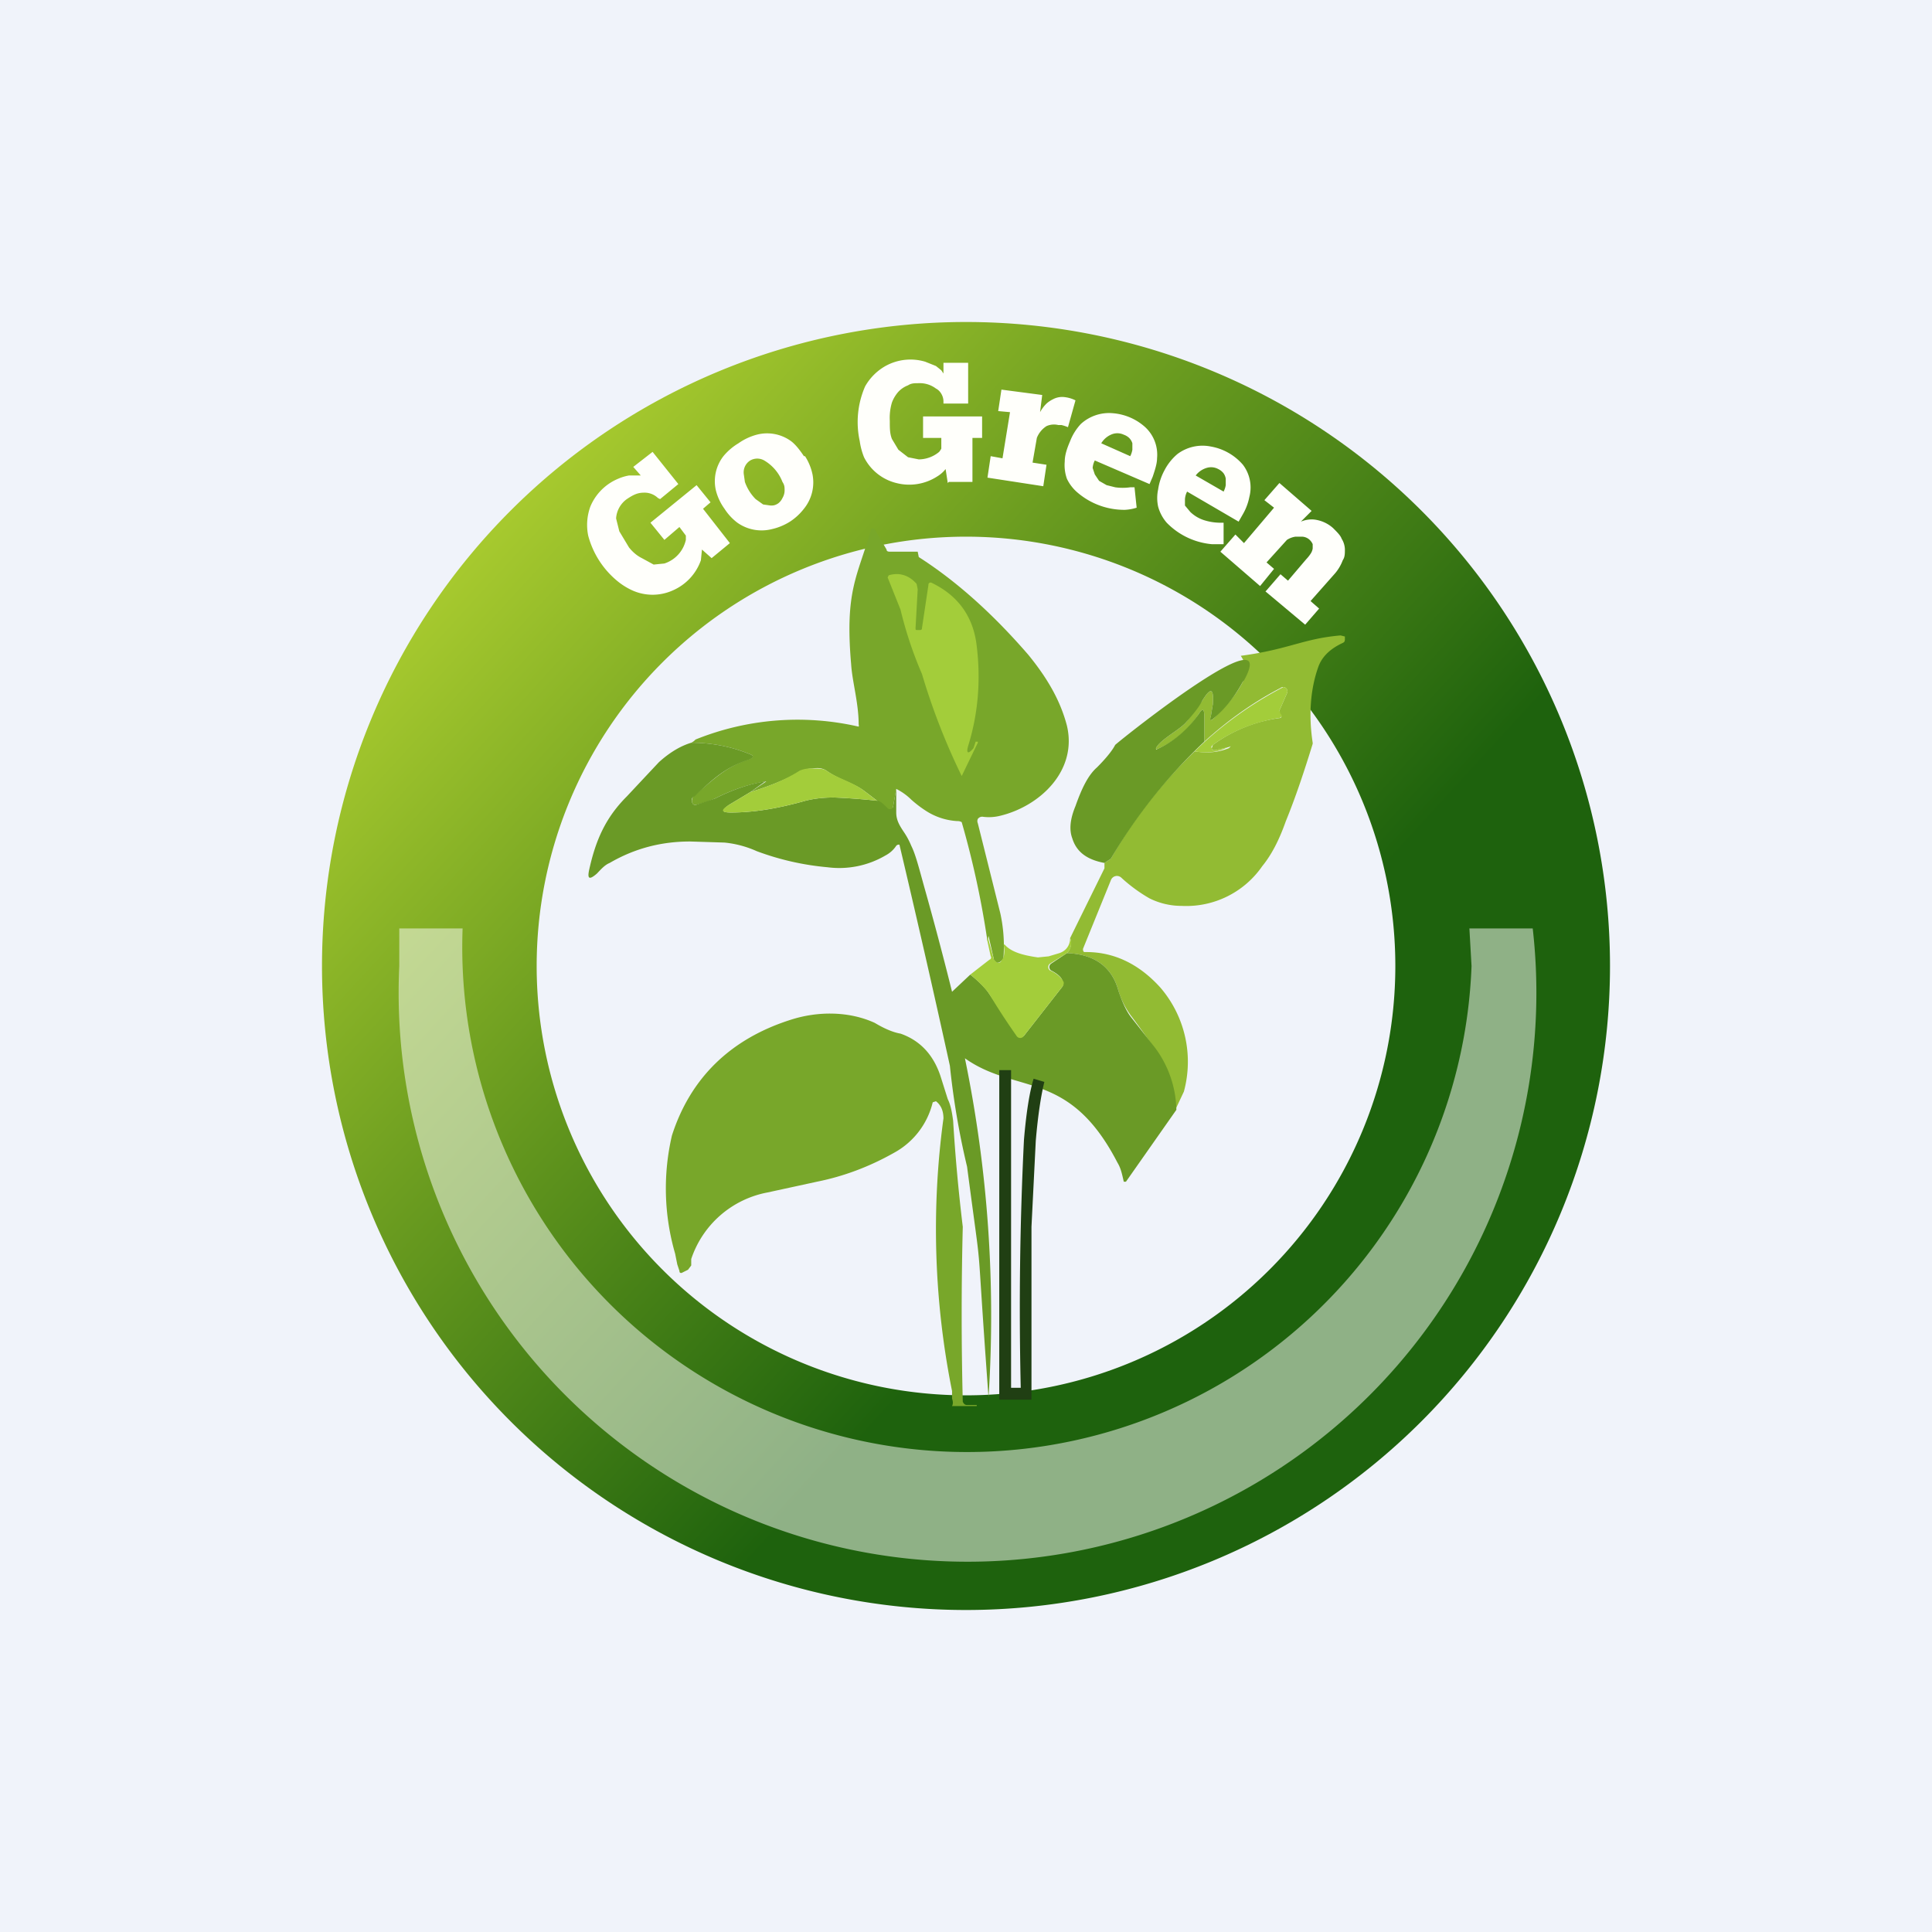 <!-- by TradingView --><svg width="18" height="18" viewBox="0 0 18 18" xmlns="http://www.w3.org/2000/svg"><path fill="#F0F3FA" d="M0 0h18v18H0z"/><path fill-rule="evenodd" d="M9 15A6 6 0 1 0 9 3a6 6 0 0 0 0 12Zm0-2a4 4 0 1 0 0-8 4 4 0 0 0 0 8Z" fill="url(#a)"/><path d="m8.55 5.14.01.05c.36.23.7.54 1.02.91.18.22.3.43.36.66.1.42-.25.75-.62.84a.43.43 0 0 1-.16.01.05.05 0 0 0-.05.02.05.05 0 0 0 0 .04l.21.84a1.44 1.44 0 0 1 .03.4c0 .02 0 .04-.02.04a.05.05 0 0 1-.04.02.04.04 0 0 1-.03-.03l-.05-.22-.01.05a8.4 8.4 0 0 0-.24-1.11.07.07 0 0 0-.04-.01.6.6 0 0 1-.3-.1 1.08 1.08 0 0 1-.13-.1.55.55 0 0 0-.14-.1l-.03.17a.03.03 0 0 1-.06.01 9.06 9.06 0 0 0-.22-.17c-.1-.07-.23-.1-.34-.18-.03-.02-.07-.03-.13-.02a.26.26 0 0 0-.12.03c-.14.08-.3.14-.46.19l.15-.1c.01 0 .01 0 0 0-.14.02-.3.07-.48.16a1.1 1.1 0 0 1-.18.06.03.03 0 0 1-.03-.02c-.01-.02 0-.05.01-.06.2-.17.3-.27.5-.34.07-.02.07-.04.01-.06-.15-.06-.33-.1-.53-.1a.13.13 0 0 0 .04-.03A2.54 2.54 0 0 1 8 6.77a.03.03 0 0 0 0-.02c0-.2-.06-.4-.07-.56-.06-.69.06-.82.18-1.24 0-.04.03-.04.05 0l.1.17c0 .02.02.02.04.02h.25Z" fill="#78A72A"/><path d="M12.23 6.93c-.08.26-.16.5-.25.72-.06.17-.13.31-.22.42a.86.86 0 0 1-.75.37.67.67 0 0 1-.3-.07 1.46 1.46 0 0 1-.26-.19.06.06 0 0 0-.1.02l-.26.64v.01a.03.03 0 0 0 .01.02h.02c.27 0 .5.12.69.33a1.06 1.06 0 0 1 .22.97l-.08.17a1 1 0 0 0-.2-.58 8 8 0 0 0-.2-.28.77.77 0 0 1-.13-.25c-.06-.22-.22-.34-.48-.35a.13.13 0 0 0 .03-.14l.32-.65v-.05l.06-.04c.21-.37.47-.7.78-1 .12.02.22.01.32-.03.02-.02.02-.02 0-.01l-.13.03c-.02 0-.03 0-.03-.02l.01-.03a1.36 1.36 0 0 1 .62-.25c.02 0 .03-.02 0-.04v-.03l.07-.16a.04.04 0 0 0-.01-.05.04.04 0 0 0-.05 0c-.25.13-.49.3-.71.5v-.24c0-.07-.02-.07-.05-.02a.87.87 0 0 1-.39.33c-.02 0-.02 0-.01-.01.04-.08.22-.17.28-.24l.15-.2c.08-.13.11-.12.1.03l-.02.12c0 .03 0 .04.03.01.1-.1.2-.2.27-.34.04-.07.04-.15-.02-.24.45-.06.58-.16.93-.19l.04.01v.02c0 .02 0 .03-.02.04-.13.06-.2.14-.23.23-.07.2-.09.44-.05.7Z" fill="#92BB33"/><path d="M11.58 6.35c-.07.13-.16.25-.27.34-.03.03-.04.02-.03-.01l.02-.12c.01-.15-.02-.16-.1-.03-.03.06-.08.12-.15.2-.06.07-.24.16-.28.24 0 .01 0 .02.01.01.16-.07.3-.2.39-.33.03-.05.05-.05.05.02v.24A4.94 4.94 0 0 0 10.35 8l-.06.04c-.16-.03-.26-.1-.3-.23-.03-.08-.02-.18.03-.3.06-.17.12-.29.2-.36.1-.1.15-.17.17-.21.09-.08 1.55-1.24 1.2-.6Z" fill="#6A9A26"/><path d="M11.13 7a3.46 3.46 0 0 1 .83-.6l.02.01a.04.04 0 0 1 .01.05l-.07.16.01.03c.02.02.01.03-.01.04h-.01c-.23.04-.43.12-.61.25-.01.01-.02.02-.01.03 0 .02.01.02.03.02l.12-.03c.03 0 .03 0 0 0-.09.05-.2.06-.31.04Z" fill="#A3CD3A"/><path d="M6.44 6.92c.2 0 .38.04.53.1.06.02.06.04 0 .06-.21.07-.32.17-.5.34-.03.01-.03.04-.02.06a.03.03 0 0 0 .03.02l.18-.06c.18-.09.34-.14.47-.16.02 0 .02 0 0 0l-.14.1-.2.12c-.07.05-.07.07.02.07.22 0 .44-.04.66-.1.1-.03.2-.04.3-.04a6 6 0 0 1 .4.03c.03 0 .06.03.1.07a.03.03 0 0 0 .05-.01l.03-.17v.22c0 .07.03.12.07.18a.7.7 0 0 1 .07.13c.04.08.07.2.12.38a32.63 32.63 0 0 1 .26.98l.17-.16c.1.08.15.14.17.17a6.5 6.5 0 0 0 .3.41.04.04 0 0 0 .03-.01l.36-.46a.05.05 0 0 0 0-.04c0-.04-.05-.08-.11-.11a.04.04 0 0 1 0-.06l.15-.1c.26.01.42.13.48.35.04.12.08.2.12.25l.22.28a1 1 0 0 1 .2.58l-.47.67h-.02c-.02-.09-.03-.13-.06-.18-.45-.87-.94-.63-1.42-.97a11.89 11.89 0 0 1 .22 3.16c-.13-1.77-.04-.93-.2-2.15a7.2 7.2 0 0 1-.16-.94 129.58 129.58 0 0 0-.47-2.06.03.03 0 0 0-.03.01.27.27 0 0 1-.1.09.85.85 0 0 1-.54.11 2.52 2.52 0 0 1-.66-.15.96.96 0 0 0-.3-.08l-.32-.01c-.26 0-.51.06-.75.2-.05.02-.09.07-.12.1-.07.06-.09.05-.07-.04.06-.27.15-.48.35-.68a228.57 228.57 0 0 1 .3-.32c.1-.09.2-.15.3-.18Z" fill="#6A9A26"/><path d="M9.31 9.97h.11v2.96h.09a31.91 31.91 0 0 1 .03-2.31c.02-.24.05-.44.09-.57l.1.03c-.03.12-.06.31-.08.55l-.04.8v1.61h-.3V9.97Z" fill="#203F13"/><path d="M8.17 7.46a6 6 0 0 0-.4-.03c-.1 0-.2.01-.3.04-.22.06-.44.1-.66.1-.09 0-.1-.02-.02-.07l.2-.12c.16-.05.32-.11.46-.2a.26.26 0 0 1 .12-.02c.06 0 .1 0 .13.02.1.07.23.1.34.18l.13.1ZM9.36 8.8c.06.07.17.1.31.12l.1-.01.1-.03c.06-.02.1-.07.1-.14.02.05.01.1-.03.14l-.16.1a.04.04 0 0 0 0 .06c.07.03.11.07.13.11a.05.05 0 0 1-.01.04l-.36.46a.04.04 0 0 1-.07 0 6.51 6.51 0 0 1-.26-.4 1.1 1.1 0 0 0-.17-.17l.18-.14c.01 0 .02-.02.01-.03l-.03-.14v-.05l.06.22.03.03c.02 0 .03 0 .04-.02l.02-.03a.27.27 0 0 0 0-.12Z" fill="#A3CD3A"/><path d="M9.1 13.1h-.23c.01-.02.01-.04 0-.07v-.07a7.66 7.66 0 0 1-.08-2.54c0-.08-.03-.13-.07-.16l-.03.01a.73.73 0 0 1-.36.47c-.23.13-.47.22-.72.27l-.46.1a.93.93 0 0 0-.71.62v.06l-.03.04-.06.03c-.01 0-.02 0-.02-.02l-.02-.06-.02-.1a2.18 2.18 0 0 1-.03-1.1c.17-.53.54-.9 1.11-1.08.25-.08.54-.08.78.03.1.06.18.09.24.1.2.07.32.22.38.42l.06.19c.03.06.04.13.05.2a16.46 16.46 0 0 0 .09.99 32.3 32.3 0 0 0 0 1.63c.01.02.02.03.04.03h.09Z" fill="#78A72A"/><path d="m9.07 6.97.02-.06h.02v.01l-.15.31c0 .01 0 .01 0 0a6.14 6.14 0 0 1-.37-.95 3.66 3.66 0 0 1-.2-.6l-.12-.3.01-.02c.1-.03.19 0 .26.08l.01.05-.02.36c0 .02 0 .02.02.02h.01c.02 0 .03 0 .03-.02l.06-.4a.02.02 0 0 1 .03-.02c.25.12.39.32.42.59.04.33.01.64-.08.93-.02.07 0 .08.05.02Z" fill="#A3CD3A"/><path d="m11.8 5.5.13-.15.07.06.17-.2a.34.34 0 0 0 .04-.05.12.12 0 0 0 .02-.05v-.04a.12.12 0 0 0-.04-.05.11.11 0 0 0-.06-.02h-.06a.2.2 0 0 0-.08.03l-.19.21.07.06-.13.16-.37-.32.14-.16.08.08.28-.33-.09-.07.14-.16.3.26-.1.1a.26.26 0 0 1 .12-.02.32.32 0 0 1 .18.08c.04.04.07.07.08.1.02.03.03.07.03.1 0 .04 0 .07-.02.1a.41.41 0 0 1-.07.12l-.23.26.08.07-.13.15-.37-.31ZM11.06 4.58a.18.18 0 0 0-.02.07v.06l.05.06a.33.33 0 0 0 .14.08.51.51 0 0 0 .13.02h.04v.2h-.11a.67.67 0 0 1-.42-.2.38.38 0 0 1-.08-.15.38.38 0 0 1 0-.16.54.54 0 0 1 .06-.18.5.5 0 0 1 .12-.15.39.39 0 0 1 .31-.07.51.51 0 0 1 .3.17.35.35 0 0 1 .06.3.52.52 0 0 1-.06.16l-.04.07-.48-.28Zm.34 0a.2.2 0 0 0 .02-.06v-.06a.12.12 0 0 0-.02-.05.14.14 0 0 0-.05-.04.14.14 0 0 0-.11-.01.2.2 0 0 0-.1.07l.26.15ZM10.2 4.29a.18.18 0 0 0-.02.07l.02.06.04.06.07.04.08.02a.5.5 0 0 0 .14 0h.04l.02.19a.42.42 0 0 1-.11.02.67.67 0 0 1-.44-.16.38.38 0 0 1-.1-.13.38.38 0 0 1-.02-.16c0-.06.02-.12.05-.19a.5.5 0 0 1 .1-.16.39.39 0 0 1 .3-.1.51.51 0 0 1 .3.13.35.35 0 0 1 .11.29c0 .05-.02.11-.04.17l-.03.07-.51-.22Zm.33-.04a.2.2 0 0 0 .02-.06v-.06a.12.12 0 0 0-.03-.05.14.14 0 0 0-.05-.03.14.14 0 0 0-.12 0 .2.2 0 0 0-.09.08l.27.12ZM9.2 4.45l.03-.2.11.02.07-.43-.11-.01.03-.2.38.05-.02.16a.35.35 0 0 1 .06-.08.26.26 0 0 1 .06-.04.18.18 0 0 1 .11-.02.3.3 0 0 1 .1.03l-.07.25a.4.4 0 0 0-.06-.02h-.03a.17.17 0 0 0-.11.01.23.23 0 0 0-.09.11l-.04.23.13.02-.03.2-.52-.08ZM8.83 4.5l-.02-.13a.29.29 0 0 1-.08.07.48.48 0 0 1-.38.06.46.46 0 0 1-.3-.24.64.64 0 0 1-.04-.15.83.83 0 0 1 .05-.51.5.5 0 0 1 .19-.19.48.48 0 0 1 .37-.04l.1.04.05.04.02.03v-.1h.23v.38h-.23v-.02c0-.05-.03-.1-.07-.12a.25.25 0 0 0-.16-.05c-.04 0-.07 0-.1.02a.24.24 0 0 0-.09.06.32.32 0 0 0-.06.1.5.5 0 0 0-.02.17c0 .07 0 .12.02.17l.06.1.09.07.1.02a.3.3 0 0 0 .19-.07.2.2 0 0 0 .02-.03v-.1H8.6v-.2h.55v.2h-.09v.41h-.22ZM7.5 4.25a.5.5 0 0 1 .07.17.39.39 0 0 1-.08.32.53.53 0 0 1-.13.12.54.54 0 0 1-.17.07.39.39 0 0 1-.32-.06.5.5 0 0 1-.12-.13.5.5 0 0 1-.08-.17.38.38 0 0 1 .07-.32.54.54 0 0 1 .14-.12.53.53 0 0 1 .17-.08.38.38 0 0 1 .32.06c.04.03.08.08.12.14Zm-.25.44a.13.13 0 0 0 .04-.05.14.14 0 0 0 .02-.07c0-.03 0-.05-.02-.08a.4.4 0 0 0-.17-.2.13.13 0 0 0-.13 0 .13.13 0 0 0-.06.13l.01.07a.43.43 0 0 0 .1.16l.07.05.07.01c.02 0 .04 0 .07-.02ZM6.63 5.2l-.09-.08-.01.1a.48.48 0 0 1-.26.28.46.46 0 0 1-.38 0 .63.63 0 0 1-.13-.08.82.82 0 0 1-.28-.43.5.5 0 0 1 .02-.27.48.48 0 0 1 .26-.26.44.44 0 0 1 .1-.03H5.97l-.07-.08.18-.14.24.3-.17.14-.02-.01A.18.18 0 0 0 6 4.59c-.06 0-.1.02-.16.06a.24.24 0 0 0-.1.18l.03.12.09.15c.04.05.08.08.12.1l.11.06.1-.01a.3.3 0 0 0 .2-.22v-.04l-.06-.08-.14.12-.13-.16.43-.35.13.16-.07.06.25.32-.17.14Z" fill="#FFFFFB"/><path d="M3.72 8.65V9a5.3 5.3 0 1 0 10.56-.35h-.59l.02.35a4.7 4.7 0 1 1-9.4-.35h-.59Z" fill="#fff" fill-opacity=".5"/><defs><linearGradient id="a" x1="4.32" y1="4.93" x2="10.56" y2="10.65" gradientUnits="userSpaceOnUse"><stop stop-color="#AACC2F"/><stop offset="1" stop-color="#1E620D"/></linearGradient></defs></svg>